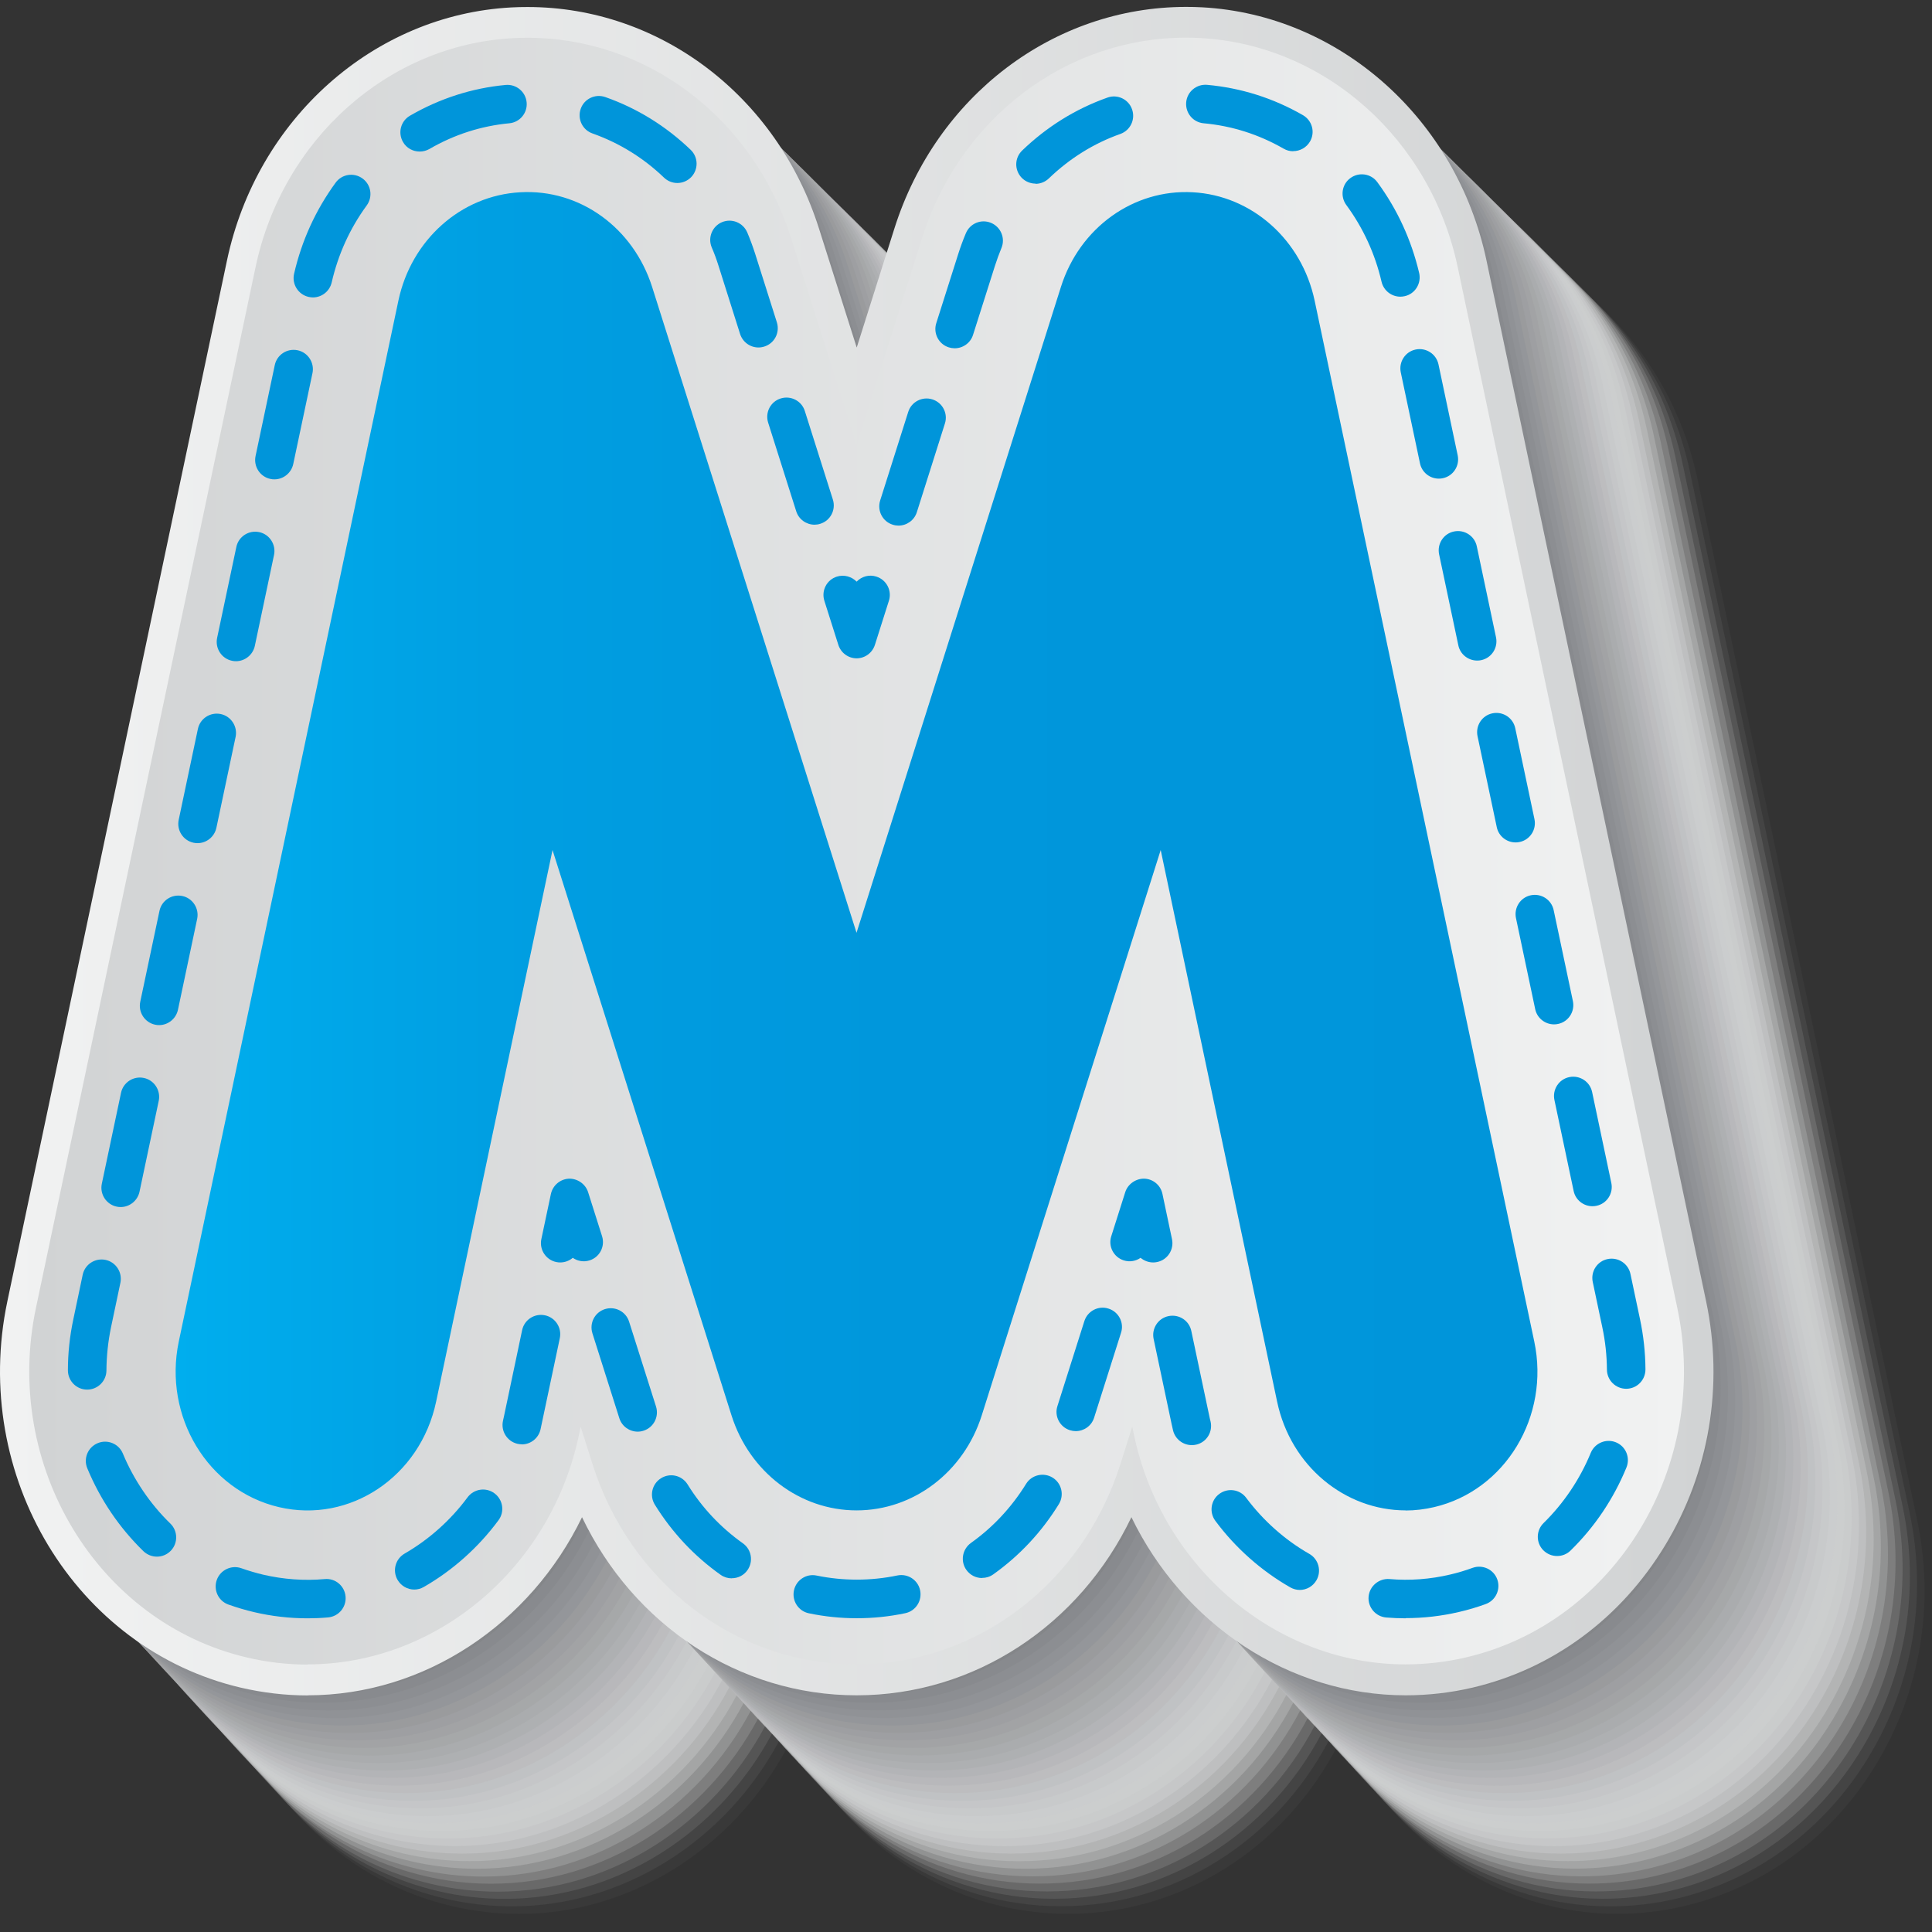 <svg width="89" height="89" viewBox="0 0 89 89" fill="none" xmlns="http://www.w3.org/2000/svg">
<rect x="0" y="0" width="89" height="89" fill="#333333" stroke="none"/>
<g style="mix-blend-mode:multiply">
<path opacity="0.03" d="M20.203 22.087C21.576 15.571 26.959 10.779 33.293 10.433C33.535 10.419 33.79 10.414 34.041 10.414C40.129 10.414 45.521 14.511 47.453 20.605L49.195 26.103L49.46 25.317L50.932 20.662C51.107 20.108 51.33 19.516 51.562 19C53.862 13.81 58.809 10.429 64.344 10.414C64.594 10.414 64.841 10.419 65.091 10.433C65.333 10.447 65.57 10.466 65.806 10.49C71.833 11.134 76.874 15.808 78.2 22.082L88.317 70.028C89.136 73.911 88.468 77.898 86.437 81.26C84.406 84.623 81.258 86.948 77.57 87.81C76.562 88.046 75.53 88.165 74.493 88.165C69.338 88.165 64.647 85.144 62.175 80.569C62.066 80.37 61.953 80.148 61.853 79.944C61.759 80.138 61.655 80.347 61.555 80.536C59.089 85.191 54.397 88.165 49.199 88.165C44.001 88.165 39.3 85.186 36.834 80.517C36.739 80.337 36.635 80.129 36.545 79.944C36.446 80.148 36.332 80.37 36.223 80.574C33.752 85.148 29.061 88.169 23.91 88.169C22.878 88.169 21.837 88.046 20.824 87.81C13.211 86.029 8.392 78.05 10.082 70.028L20.199 22.082L20.203 22.087Z" fill="#FBFBFB"/>
<path opacity="0.06" d="M19.891 21.751C21.264 15.24 26.642 10.452 32.967 10.107C33.208 10.092 33.464 10.088 33.715 10.088C39.798 10.088 45.185 14.179 47.117 20.269L48.859 25.771L49.124 25.042L50.596 20.383C50.767 19.847 50.998 19.218 51.221 18.72C53.503 13.516 58.45 10.116 63.984 10.088C64.235 10.088 64.486 10.088 64.737 10.107C64.978 10.121 65.215 10.14 65.451 10.164C71.483 10.793 76.529 15.472 77.855 21.751L87.971 69.697C88.79 73.575 88.123 77.562 86.092 80.92C84.061 84.282 80.913 86.602 77.23 87.464C76.226 87.701 75.189 87.819 74.157 87.819C69.002 87.819 64.306 84.793 61.839 80.209C61.735 80.015 61.617 79.778 61.517 79.584C61.428 79.774 61.314 79.996 61.219 80.176C58.753 84.841 54.066 87.814 48.863 87.814C43.661 87.814 38.96 84.831 36.498 80.157C36.403 79.982 36.294 79.764 36.209 79.58C36.115 79.778 35.992 80.015 35.887 80.209C33.421 84.793 28.725 87.819 23.574 87.819C22.542 87.819 21.501 87.696 20.488 87.459C12.88 85.679 8.065 77.709 9.756 69.692L19.872 21.746L19.891 21.751Z" fill="#F7F7F7"/>
<path opacity="0.1" d="M19.574 21.419C20.947 14.913 26.32 10.13 32.64 9.784C32.881 9.77 33.137 9.765 33.388 9.765C39.466 9.765 44.849 13.852 46.78 19.942L48.523 25.449L48.788 24.772L50.265 20.108C50.43 19.591 50.672 18.924 50.889 18.441C53.157 13.222 58.095 9.803 63.629 9.765C63.88 9.765 64.135 9.765 64.391 9.78C64.632 9.789 64.869 9.808 65.106 9.837C71.142 10.457 76.198 15.135 77.523 21.415L87.64 69.36C88.459 73.234 87.791 77.216 85.76 80.574C83.73 83.931 80.586 86.256 76.908 87.113C75.904 87.35 74.867 87.469 73.835 87.469C68.68 87.469 63.979 84.438 61.517 79.844C61.418 79.66 61.29 79.409 61.2 79.219C61.115 79.399 60.997 79.641 60.902 79.816C58.44 84.49 53.749 87.469 48.546 87.469C43.343 87.469 38.643 84.481 36.181 79.797C36.091 79.627 35.973 79.395 35.892 79.219C35.797 79.414 35.674 79.66 35.57 79.849C33.108 84.442 28.408 87.473 23.252 87.473C22.22 87.473 21.183 87.355 20.17 87.113C12.568 85.333 7.758 77.368 9.448 69.36L19.564 21.415L19.574 21.419Z" fill="#F3F3F3"/>
<path opacity="0.13" d="M19.261 21.083C20.634 14.582 26.003 9.803 32.318 9.458C32.559 9.444 32.81 9.439 33.066 9.439C39.14 9.439 44.517 13.525 46.444 19.606L48.191 25.118L48.456 24.497L49.933 19.833C50.089 19.336 50.345 18.63 50.553 18.166C52.802 12.934 57.74 9.5 63.274 9.448C63.529 9.448 63.785 9.448 64.041 9.463C64.282 9.472 64.519 9.491 64.755 9.515C70.796 10.125 75.862 14.804 77.187 21.088L87.304 69.034C88.123 72.907 87.455 76.885 85.429 80.242C83.403 83.595 80.26 85.92 76.581 86.777C75.578 87.014 74.546 87.132 73.513 87.132C68.358 87.132 63.653 84.097 61.196 79.494C61.096 79.314 60.964 79.054 60.878 78.869C60.793 79.044 60.67 79.295 60.58 79.466C58.123 84.149 53.432 87.132 48.224 87.132C43.017 87.132 38.316 84.144 35.859 79.452C35.774 79.286 35.651 79.04 35.57 78.874C35.48 79.058 35.348 79.324 35.253 79.504C32.796 84.106 28.09 87.142 22.935 87.142C21.903 87.142 20.866 87.023 19.853 86.782C12.255 85.006 7.45 77.046 9.14 69.043L19.257 21.097L19.261 21.083Z" fill="#EFEFEF"/>
<path opacity="0.16" d="M18.949 20.751C20.317 14.254 25.686 9.481 31.996 9.135C32.237 9.121 32.488 9.117 32.744 9.117C38.813 9.117 44.186 13.198 46.113 19.274L47.86 24.791L48.13 24.222L49.607 19.553C49.758 19.075 50.023 18.332 50.227 17.882C52.461 12.635 57.389 9.183 62.928 9.117C63.184 9.117 63.444 9.117 63.705 9.126C63.946 9.135 64.183 9.154 64.419 9.178C70.465 9.779 75.535 14.458 76.865 20.742L86.982 68.688C87.796 72.557 87.133 76.534 85.107 79.887C83.081 83.24 79.942 85.56 76.269 86.417C75.265 86.654 74.233 86.772 73.201 86.772C68.046 86.772 63.335 83.732 60.883 79.124C60.788 78.954 60.651 78.675 60.566 78.499C60.485 78.665 60.353 78.935 60.268 79.096C57.815 83.789 53.119 86.772 47.912 86.772C42.704 86.772 37.999 83.779 35.551 79.077C35.466 78.921 35.338 78.656 35.263 78.495C35.177 78.675 35.04 78.949 34.945 79.124C32.488 83.737 27.783 86.777 22.627 86.777C21.595 86.777 20.559 86.659 19.55 86.417C11.961 84.641 7.157 76.686 8.842 68.692L18.959 20.747L18.949 20.751Z" fill="#EBEBEB"/>
<path opacity="0.19" d="M18.632 20.415C20 13.923 25.363 9.15 31.669 8.809C31.911 8.795 32.162 8.79 32.417 8.79C38.482 8.79 43.85 12.867 45.777 18.943L47.524 24.464L47.793 23.953L49.27 19.279C49.417 18.82 49.692 18.038 49.886 17.607C52.101 12.346 57.029 8.875 62.564 8.799C62.824 8.799 63.084 8.799 63.345 8.809C63.586 8.818 63.823 8.837 64.06 8.861C70.11 9.453 75.189 14.127 76.515 20.42L86.631 68.366C87.446 72.23 86.783 76.208 84.757 79.556C82.731 82.904 79.597 85.224 75.923 86.081C74.919 86.318 73.887 86.436 72.86 86.436C67.705 86.436 62.99 83.396 60.537 78.774C60.447 78.609 60.301 78.32 60.22 78.149C60.145 78.31 60.007 78.59 59.922 78.746C57.474 83.448 52.778 86.436 47.566 86.436C42.354 86.436 37.653 83.443 35.206 78.732C35.125 78.58 34.988 78.305 34.917 78.149C34.836 78.32 34.69 78.609 34.6 78.779C32.147 83.401 27.432 86.441 22.282 86.446C21.25 86.446 20.218 86.327 19.205 86.086C11.621 84.31 6.82 76.364 8.506 68.371L18.622 20.425L18.632 20.415Z" fill="#E6E7E7"/>
<path opacity="0.23" d="M18.319 20.084C19.687 13.601 25.046 8.828 31.347 8.487C31.589 8.473 31.84 8.468 32.09 8.468C38.15 8.468 43.519 12.546 45.441 18.612L47.192 24.138L47.462 23.683L48.944 19.005C49.086 18.564 49.37 17.745 49.554 17.328C51.751 12.048 56.674 8.568 62.213 8.473C62.474 8.468 62.739 8.473 63.004 8.483C63.245 8.492 63.482 8.511 63.719 8.53C69.773 9.112 74.858 13.786 76.188 20.079L86.305 68.025C87.119 71.889 86.456 75.858 84.43 79.206C82.409 82.554 79.275 84.869 75.606 85.726C74.602 85.963 73.575 86.081 72.543 86.081C67.388 86.081 62.668 83.037 60.22 78.405C60.135 78.244 59.983 77.941 59.903 77.78C59.827 77.936 59.685 78.23 59.605 78.382C57.157 83.093 52.461 86.086 47.249 86.086C42.037 86.086 37.331 83.089 34.888 78.368C34.813 78.221 34.671 77.932 34.6 77.78C34.519 77.946 34.368 78.249 34.282 78.405C31.835 83.037 27.115 86.081 21.964 86.086C20.937 86.086 19.9 85.968 18.892 85.731C11.313 83.955 6.517 76.019 8.203 68.03L18.319 20.084Z" fill="#E2E3E3"/>
<path opacity="0.26" d="M18.007 19.753C19.375 13.274 24.724 8.506 31.025 8.165C31.267 8.151 31.518 8.146 31.769 8.146C37.824 8.146 43.187 12.218 45.109 18.28L46.861 23.811L47.131 23.408L48.612 18.725C48.745 18.303 49.043 17.442 49.223 17.049C51.405 11.754 56.319 8.255 61.863 8.151C62.128 8.146 62.393 8.151 62.658 8.156C62.9 8.165 63.136 8.179 63.373 8.203C69.433 8.776 74.526 13.45 75.857 19.748L85.973 67.694C86.788 71.553 86.125 75.521 84.103 78.864C82.082 82.208 78.948 84.523 75.284 85.38C74.28 85.617 73.253 85.736 72.226 85.736C67.07 85.736 62.346 82.686 59.903 78.045C59.818 77.894 59.662 77.576 59.586 77.42C59.515 77.567 59.363 77.875 59.288 78.022C56.845 82.743 52.149 85.74 46.932 85.74C41.715 85.74 37.009 82.738 34.571 78.007C34.495 77.87 34.349 77.562 34.278 77.42C34.202 77.576 34.046 77.894 33.961 78.045C31.518 82.686 26.793 85.736 21.642 85.736C20.615 85.736 19.583 85.617 18.57 85.38C10.996 83.609 6.205 75.673 7.89 67.694L18.007 19.748V19.753Z" fill="#DEDFE0"/>
<path opacity="0.29" d="M17.69 19.416C19.058 12.943 24.402 8.179 30.694 7.838C30.931 7.824 31.186 7.819 31.437 7.819C37.487 7.819 42.846 11.887 44.764 17.948L46.515 23.484L46.785 23.138L48.267 18.455C48.395 18.048 48.702 17.153 48.873 16.774C51.036 11.466 55.95 7.947 61.489 7.834C61.754 7.829 62.024 7.829 62.294 7.834C62.535 7.843 62.772 7.857 63.013 7.881C69.078 8.44 74.181 13.118 75.511 19.416L85.628 67.362C86.442 71.222 85.779 75.185 83.758 78.523C81.736 81.867 78.607 84.177 74.943 85.035C73.944 85.271 72.912 85.39 71.885 85.39C66.734 85.39 62 82.335 59.562 77.685C59.482 77.539 59.321 77.207 59.245 77.06C59.179 77.202 59.018 77.524 58.947 77.662C56.509 82.392 51.808 85.39 46.591 85.39C41.374 85.39 36.668 82.388 34.23 77.647C34.159 77.515 34.003 77.198 33.937 77.06C33.866 77.212 33.7 77.543 33.62 77.685C31.182 82.335 26.452 85.39 21.302 85.39C20.274 85.39 19.242 85.271 18.234 85.035C10.664 83.263 5.878 75.337 7.559 67.362L17.675 19.416H17.69Z" fill="#DADBDC"/>
<path opacity="0.32" d="M17.377 19.085C18.741 12.617 24.085 7.857 30.372 7.512C30.609 7.498 30.864 7.493 31.115 7.493C37.161 7.493 42.515 11.561 44.432 17.612L46.188 23.153L46.458 22.859L47.94 18.171C48.063 17.783 48.38 16.85 48.546 16.49C50.691 11.168 55.6 7.63 61.143 7.502C61.413 7.493 61.683 7.498 61.953 7.502C62.194 7.512 62.431 7.526 62.672 7.55C68.746 8.099 73.85 12.778 75.18 19.08L85.296 67.026C86.111 70.881 85.448 74.84 83.427 78.183C81.41 81.521 78.281 83.832 74.621 84.689C73.622 84.926 72.595 85.044 71.568 85.044C66.417 85.044 61.678 81.985 59.245 77.326C59.169 77.188 58.999 76.843 58.928 76.701C58.862 76.838 58.701 77.174 58.63 77.302C56.196 82.042 51.491 85.044 46.274 85.044C41.057 85.044 36.346 82.037 33.913 77.288C33.847 77.16 33.686 76.828 33.62 76.696C33.549 76.838 33.378 77.184 33.303 77.321C30.869 81.981 26.13 85.04 20.98 85.04C19.953 85.04 18.921 84.921 17.912 84.684C10.352 82.913 5.566 74.991 7.246 67.026L17.363 19.08L17.377 19.085Z" fill="#D6D7D8"/>
<path opacity="0.35" d="M17.065 18.749C18.428 12.285 23.768 7.531 30.05 7.185C30.287 7.171 30.543 7.166 30.793 7.166C36.834 7.166 42.184 11.229 44.101 17.276L45.857 22.821L46.127 22.585L47.614 17.892C47.732 17.523 48.063 16.552 48.215 16.206C50.345 10.869 55.249 7.327 60.788 7.176C61.058 7.166 61.333 7.166 61.603 7.176C61.844 7.185 62.081 7.199 62.322 7.218C68.401 7.758 73.513 12.437 74.844 18.739L84.96 66.685C85.775 70.535 85.112 74.494 83.095 77.832C81.078 81.171 77.954 83.477 74.294 84.334C73.296 84.571 72.268 84.689 71.241 84.689C66.09 84.689 61.347 81.626 58.918 76.956C58.847 76.824 58.672 76.469 58.606 76.331C58.544 76.459 58.374 76.81 58.308 76.937C55.874 81.687 51.173 84.694 45.952 84.694C40.73 84.694 36.02 81.682 33.591 76.928C33.525 76.805 33.359 76.459 33.298 76.336C33.231 76.473 33.056 76.829 32.981 76.961C30.547 81.63 25.808 84.694 20.658 84.694C19.631 84.694 18.603 84.576 17.595 84.339C10.039 82.573 5.258 74.655 6.939 66.695L17.055 18.749H17.065Z" fill="#D2D3D4"/>
<path opacity="0.39" d="M16.752 18.417C18.116 11.958 23.451 7.204 29.728 6.863C29.965 6.849 30.221 6.844 30.472 6.844C36.508 6.844 41.852 10.902 43.77 16.949L45.526 22.499L45.796 22.319L47.282 17.622C47.391 17.271 47.737 16.262 47.883 15.936C49.995 10.585 54.895 7.029 60.438 6.858C60.713 6.849 60.987 6.849 61.262 6.858C61.503 6.868 61.74 6.882 61.981 6.901C68.065 7.431 73.182 12.11 74.517 18.417L84.634 66.363C85.443 70.213 84.785 74.167 82.769 77.501C80.752 80.834 77.632 83.14 73.977 83.998C72.978 84.234 71.951 84.353 70.929 84.353C65.778 84.353 61.03 81.284 58.606 76.606C58.54 76.478 58.355 76.108 58.294 75.981C58.237 76.104 58.057 76.468 57.995 76.587C55.567 81.346 50.861 84.353 45.639 84.353C40.418 84.353 35.708 81.341 33.279 76.573C33.217 76.459 33.042 76.099 32.985 75.981C32.924 76.108 32.739 76.483 32.673 76.606C30.244 81.289 25.501 84.353 20.35 84.353C19.323 84.353 18.296 84.234 17.287 83.998C9.737 82.231 4.96 74.323 6.64 66.368L16.757 18.422L16.752 18.417Z" fill="#CECFD0"/>
<path opacity="0.42" d="M16.435 18.081C17.799 11.627 23.129 6.877 29.402 6.536C29.639 6.522 29.894 6.517 30.145 6.517C36.176 6.517 41.516 10.575 43.433 16.613L45.194 22.168L45.464 22.04L46.951 17.337C47.055 17.006 47.41 15.96 47.547 15.647C49.64 10.277 54.539 6.707 60.083 6.527C60.358 6.517 60.637 6.517 60.911 6.527C61.153 6.536 61.39 6.55 61.631 6.569C67.719 7.09 72.846 11.769 74.181 18.076L84.298 66.022C85.107 69.867 84.449 73.821 82.432 77.15C80.421 80.484 77.301 82.785 73.646 83.642C72.647 83.879 71.625 83.998 70.597 83.998C65.447 83.998 60.694 80.929 58.27 76.236C58.204 76.118 58.014 75.734 57.958 75.611C57.901 75.73 57.721 76.104 57.659 76.217C55.235 80.986 50.53 83.998 45.303 83.998C40.077 83.998 35.367 80.981 32.943 76.208C32.886 76.099 32.701 75.725 32.649 75.611C32.588 75.734 32.398 76.118 32.337 76.236C29.913 80.929 25.165 83.998 20.014 83.998C18.992 83.998 17.96 83.879 16.956 83.642C9.41 81.876 4.638 73.973 6.314 66.027L16.43 18.081H16.435Z" fill="#CACBCC"/>
<path opacity="0.45" d="M16.123 17.749C17.481 11.3 22.812 6.555 29.08 6.214C29.317 6.2 29.572 6.195 29.823 6.195C35.849 6.195 41.19 10.248 43.102 16.281L44.863 21.841L45.133 21.77L46.619 17.067C46.719 16.755 47.083 15.666 47.211 15.377C49.289 9.993 54.18 6.403 59.723 6.214C60.002 6.204 60.282 6.2 60.561 6.214C60.803 6.223 61.039 6.233 61.281 6.257C67.373 6.768 72.51 11.442 73.84 17.759L83.957 65.705C84.766 69.545 84.108 73.494 82.096 76.823C80.084 80.152 76.965 82.454 73.319 83.311C72.32 83.548 71.298 83.666 70.275 83.666C65.125 83.666 60.367 80.593 57.948 75.891C57.886 75.777 57.692 75.379 57.636 75.265C57.583 75.374 57.394 75.767 57.337 75.871C54.918 80.65 50.208 83.666 44.981 83.666C39.755 83.666 35.04 80.645 32.621 75.862C32.564 75.758 32.379 75.37 32.327 75.265C32.27 75.384 32.077 75.782 32.015 75.891C29.596 80.593 24.838 83.666 19.692 83.666C18.67 83.666 17.642 83.548 16.634 83.311C9.097 81.544 4.326 73.651 6.001 65.705L16.118 17.759L16.123 17.749Z" fill="#C6C7C8"/>
<path opacity="0.48" d="M15.81 17.413C17.169 10.968 22.495 6.228 28.758 5.887C28.995 5.873 29.25 5.868 29.497 5.868C35.518 5.868 40.853 9.917 42.761 15.95L44.522 21.514L44.792 21.5L46.283 16.793C46.378 16.499 46.752 15.372 46.875 15.098C48.934 9.699 53.825 6.096 59.368 5.887C59.648 5.878 59.927 5.873 60.211 5.883C60.452 5.887 60.689 5.901 60.931 5.92C67.028 6.418 72.169 11.096 73.504 17.413L83.621 65.359C84.43 69.2 83.772 73.144 81.76 76.468C79.748 79.793 76.633 82.094 72.988 82.951C71.994 83.183 70.967 83.306 69.944 83.306C64.793 83.306 60.031 80.228 57.617 75.516C57.56 75.412 57.356 75 57.304 74.891C57.257 74.996 57.058 75.398 57.006 75.502C54.587 80.29 49.881 83.306 44.65 83.306C39.419 83.306 34.709 80.285 32.289 75.493C32.237 75.393 32.043 74.996 31.996 74.891C31.944 75 31.74 75.412 31.684 75.516C29.269 80.228 24.507 83.306 19.361 83.306C18.338 83.306 17.311 83.188 16.307 82.951C8.776 81.189 4.008 73.296 5.684 65.359L15.801 17.413H15.81Z" fill="#C2C3C4"/>
<path opacity="0.52" d="M15.493 17.081C16.852 10.641 22.173 5.906 28.431 5.565C28.668 5.551 28.924 5.546 29.17 5.546C35.191 5.546 40.517 9.595 42.425 15.618L44.191 21.187L44.461 21.225L45.952 16.513C46.037 16.238 46.425 15.074 46.539 14.818C48.584 9.405 53.465 5.783 59.013 5.565C59.297 5.556 59.577 5.551 59.865 5.556C60.107 5.56 60.343 5.574 60.585 5.593C66.687 6.081 71.838 10.76 73.173 17.081L83.289 65.027C84.099 68.863 83.441 72.808 81.429 76.132C79.422 79.456 76.307 81.757 72.666 82.605C71.672 82.837 70.649 82.96 69.627 82.96C64.476 82.96 59.709 79.877 57.299 75.156C57.247 75.057 57.039 74.631 56.987 74.531C56.94 74.626 56.736 75.047 56.689 75.142C54.274 79.939 49.564 82.96 44.333 82.96C39.102 82.96 34.387 79.934 31.972 75.132C31.925 75.043 31.721 74.626 31.679 74.531C31.631 74.635 31.423 75.057 31.366 75.156C28.957 79.877 24.19 82.96 19.044 82.96C18.021 82.96 16.994 82.842 15.99 82.605C8.463 80.843 3.701 72.959 5.377 65.027L15.493 17.081Z" fill="#BDBEC0"/>
<path opacity="0.55" d="M15.181 16.75C16.539 10.315 21.856 5.584 28.105 5.243C28.341 5.229 28.592 5.224 28.843 5.224C34.86 5.224 40.181 9.268 42.089 15.287L43.855 20.861L44.125 20.955L45.616 16.239C45.696 15.983 46.094 14.78 46.203 14.539C48.229 9.112 53.105 5.471 58.653 5.239C58.937 5.224 59.221 5.224 59.51 5.229C59.752 5.234 59.988 5.248 60.23 5.267C66.337 5.745 71.497 10.424 72.832 16.746L82.948 64.691C83.758 68.527 83.095 72.467 81.088 75.787C79.081 79.106 75.971 81.407 72.33 82.255C71.336 82.487 70.313 82.605 69.291 82.605C64.14 82.605 59.368 79.518 56.963 74.787C56.911 74.692 56.698 74.257 56.651 74.162C56.608 74.252 56.4 74.688 56.353 74.773C53.943 79.579 49.233 82.605 43.997 82.605C38.761 82.605 34.046 79.579 31.641 74.764C31.594 74.678 31.39 74.247 31.348 74.162C31.3 74.257 31.087 74.697 31.035 74.787C28.625 79.518 23.858 82.605 18.708 82.605C17.685 82.605 16.663 82.487 15.659 82.25C8.136 80.489 3.379 72.609 5.05 64.687L15.166 16.741L15.181 16.75Z" fill="#B9BABC"/>
<path opacity="0.58" d="M14.868 16.414C16.227 9.984 21.534 5.258 27.783 4.917C28.019 4.903 28.27 4.898 28.521 4.898C34.533 4.898 39.85 8.937 41.758 14.956L43.523 20.534L43.793 20.681L45.289 15.96C45.365 15.718 45.772 14.482 45.871 14.26C47.879 8.819 52.755 5.158 58.303 4.917C58.592 4.903 58.876 4.898 59.169 4.907C59.411 4.912 59.648 4.926 59.889 4.945C66.001 5.414 71.165 10.093 72.5 16.419L82.617 64.365C83.427 68.196 82.764 72.131 80.761 75.45C78.754 78.77 75.648 81.067 72.008 81.914C71.014 82.146 69.991 82.265 68.974 82.265C63.823 82.265 59.046 79.172 56.646 74.432C56.599 74.347 56.381 73.892 56.334 73.807C56.296 73.892 56.078 74.338 56.035 74.418C53.63 79.234 48.915 82.26 43.68 82.26C38.444 82.26 33.729 79.229 31.324 74.409C31.281 74.328 31.068 73.883 31.03 73.802C30.988 73.892 30.765 74.342 30.718 74.428C28.313 79.168 23.536 82.26 18.39 82.26C17.368 82.26 16.345 82.142 15.342 81.905C7.829 80.148 3.071 72.273 4.742 64.355L14.859 16.41L14.868 16.414Z" fill="#B5B6B8"/>
<path opacity="0.61" d="M14.551 16.083C15.905 9.657 21.212 4.931 27.456 4.59C27.693 4.576 27.944 4.571 28.194 4.571C34.202 4.571 39.514 8.61 41.421 14.619L43.192 20.202L43.462 20.406L44.958 15.68C45.029 15.457 45.445 14.184 45.54 13.975C47.533 8.52 52.4 4.831 57.948 4.585C58.237 4.571 58.525 4.566 58.819 4.571C59.06 4.576 59.297 4.59 59.538 4.604C65.66 5.063 70.829 9.742 72.164 16.068L82.281 64.014C83.09 67.84 82.428 71.775 80.425 75.09C78.423 78.405 75.317 80.702 71.681 81.549C70.687 81.781 69.669 81.9 68.647 81.9C63.496 81.9 58.715 78.803 56.319 74.053C56.277 73.973 56.05 73.509 56.012 73.428C55.974 73.504 55.751 73.968 55.713 74.044C53.309 78.869 48.598 81.9 43.362 81.9C38.126 81.9 33.407 78.864 31.006 74.034C30.969 73.963 30.746 73.504 30.713 73.428C30.675 73.509 30.448 73.973 30.405 74.053C28.005 78.803 23.224 81.9 18.078 81.9C17.06 81.9 16.033 81.781 15.034 81.545C7.526 79.788 2.773 71.922 4.444 64.009L14.56 16.064L14.551 16.083Z" fill="#B1B2B4"/>
<path opacity="0.65" d="M14.239 15.746C15.592 9.325 20.895 4.604 27.134 4.263C27.371 4.249 27.622 4.244 27.873 4.244C33.875 4.244 39.182 8.278 41.085 14.283L42.856 19.871L43.126 20.131L44.622 15.405C44.688 15.202 45.114 13.89 45.199 13.7C47.173 8.226 52.04 4.528 57.588 4.268C57.877 4.253 58.17 4.249 58.464 4.253C58.705 4.253 58.942 4.268 59.184 4.287C65.309 4.736 70.484 9.415 71.823 15.746L81.94 63.692C82.745 67.518 82.087 71.448 80.084 74.758C78.082 78.073 74.981 80.365 71.345 81.213C70.351 81.445 69.333 81.563 68.315 81.563C63.17 81.563 58.379 78.462 55.983 73.703C55.945 73.632 55.709 73.153 55.676 73.077C55.642 73.148 55.415 73.622 55.377 73.693C52.977 78.528 48.262 81.563 43.026 81.563C37.79 81.563 33.066 78.528 30.67 73.688C30.637 73.622 30.41 73.148 30.377 73.082C30.339 73.158 30.107 73.636 30.069 73.707C27.674 78.466 22.888 81.568 17.742 81.568C16.724 81.568 15.701 81.45 14.698 81.213C7.194 79.456 2.446 71.595 4.117 63.692L14.234 15.746H14.239Z" fill="#ADAEB0"/>
<path opacity="0.68" d="M13.926 15.415C15.28 8.999 20.577 4.282 26.812 3.941C27.049 3.927 27.3 3.922 27.551 3.922C33.549 3.922 38.851 7.952 40.754 13.957L42.524 19.549L42.794 19.861L44.29 15.131C44.347 14.946 44.787 13.592 44.868 13.421C46.823 7.933 51.685 4.216 57.238 3.946C57.531 3.932 57.825 3.927 58.123 3.927C58.364 3.927 58.601 3.941 58.843 3.96C64.973 4.4 70.157 9.079 71.497 15.41L81.613 63.356C82.418 67.178 81.76 71.103 79.762 74.418C77.76 77.728 74.659 80.02 71.033 80.868C70.043 81.1 69.021 81.218 68.003 81.218C62.857 81.218 58.061 78.116 55.671 73.343C55.633 73.277 55.396 72.784 55.363 72.718C55.33 72.784 55.098 73.272 55.065 73.334C52.669 78.178 47.95 81.218 42.714 81.218C37.478 81.218 32.753 78.178 30.358 73.329C30.325 73.267 30.093 72.779 30.064 72.718C30.031 72.784 29.79 73.277 29.757 73.343C27.366 78.112 22.575 81.218 17.429 81.218C16.411 81.218 15.389 81.1 14.39 80.863C6.891 79.106 2.148 71.255 3.814 63.356L13.931 15.41L13.926 15.415Z" fill="#A9AAAC"/>
<path opacity="0.71" d="M13.609 15.079C14.963 8.667 20.256 3.956 26.485 3.615C26.722 3.6 26.973 3.596 27.224 3.596C33.217 3.596 38.52 7.626 40.418 13.62L42.193 19.218L42.463 19.587L43.964 14.852C44.016 14.686 44.465 13.294 44.536 13.142C46.477 7.64 51.33 3.903 56.883 3.619C57.176 3.605 57.474 3.596 57.773 3.6C58.014 3.6 58.251 3.615 58.492 3.634C64.628 4.06 69.821 8.743 71.156 15.079L81.272 63.025C82.077 66.841 81.419 70.767 79.421 74.077C77.424 77.387 74.323 79.674 70.697 80.522C69.707 80.754 68.689 80.873 67.672 80.873C62.526 80.873 57.725 77.766 55.34 72.983C55.306 72.922 55.06 72.42 55.032 72.358C55.003 72.415 54.762 72.917 54.733 72.974C52.343 77.828 47.623 80.868 42.382 80.868C37.142 80.868 32.417 77.823 30.027 72.969C29.998 72.912 29.757 72.415 29.728 72.358C29.7 72.42 29.454 72.927 29.421 72.983C27.035 77.761 22.234 80.873 17.093 80.873C16.075 80.873 15.053 80.754 14.054 80.517C6.56 78.765 1.821 70.914 3.488 63.025L13.604 15.079H13.609Z" fill="#A5A6A8"/>
<path opacity="0.74" d="M13.296 14.747C14.646 8.34 19.938 3.633 26.164 3.292C26.4 3.278 26.651 3.273 26.902 3.273C32.891 3.273 38.188 7.298 40.086 13.289L41.862 18.891L42.132 19.317L43.632 14.577C43.679 14.43 44.139 13 44.2 12.863C46.122 7.346 50.975 3.595 56.528 3.297C56.826 3.278 57.124 3.273 57.427 3.278C57.669 3.278 57.905 3.292 58.147 3.307C64.287 3.723 69.485 8.402 70.825 14.742L80.941 62.688C81.746 66.505 81.088 70.426 79.09 73.731C77.092 77.037 73.996 79.324 70.375 80.171C69.385 80.403 68.368 80.522 67.35 80.522C62.204 80.522 57.399 77.411 55.017 72.618C54.989 72.566 54.738 72.045 54.71 71.993C54.686 72.045 54.435 72.561 54.412 72.614C52.026 77.477 47.301 80.522 42.06 80.522C36.82 80.522 32.091 77.477 29.705 72.609C29.681 72.561 29.43 72.045 29.406 71.993C29.378 72.05 29.127 72.566 29.099 72.618C26.713 77.406 21.912 80.522 16.771 80.522C15.753 80.522 14.736 80.403 13.737 80.167C6.252 78.415 1.513 70.573 3.18 62.684L13.296 14.738V14.747Z" fill="#A1A2A4"/>
<path opacity="0.77" d="M12.984 14.411C14.333 8.009 19.621 3.307 25.842 2.966C26.078 2.951 26.329 2.947 26.575 2.947C32.559 2.947 37.852 6.967 39.75 12.957L41.526 18.564L41.795 19.042L43.296 14.297C43.339 14.17 43.807 12.701 43.864 12.583C45.772 7.052 50.615 3.283 56.173 2.97C56.471 2.951 56.774 2.947 57.077 2.947C57.318 2.947 57.555 2.961 57.796 2.975C63.941 3.382 69.149 8.061 70.488 14.406L80.605 62.352C81.41 66.164 80.752 70.085 78.759 73.386C76.761 76.686 73.67 78.973 70.048 79.821C69.059 80.053 68.041 80.171 67.028 80.171C61.882 80.171 57.072 77.055 54.696 72.254C54.672 72.207 54.411 71.676 54.388 71.629C54.364 71.676 54.113 72.207 54.09 72.249C51.704 77.122 46.984 80.171 41.739 80.171C36.493 80.171 31.769 77.122 29.383 72.244C29.359 72.202 29.108 71.671 29.084 71.629C29.061 71.676 28.805 72.207 28.777 72.254C26.395 77.051 21.59 80.171 16.445 80.171C15.427 80.171 14.409 80.053 13.41 79.821C5.93 78.069 1.196 70.237 2.863 62.352L12.979 14.406L12.984 14.411Z" fill="#9D9EA1"/>
<path opacity="0.81" d="M12.672 14.079C14.021 7.686 19.304 2.979 25.515 2.643C25.752 2.629 26.003 2.624 26.249 2.624C32.228 2.624 37.516 6.645 39.414 12.626L41.189 18.237L41.459 18.772L42.96 14.027C42.993 13.918 43.476 12.412 43.523 12.308C45.412 6.763 50.255 2.975 55.808 2.653C56.111 2.634 56.414 2.624 56.722 2.629C56.963 2.629 57.2 2.639 57.441 2.657C63.591 3.055 68.808 7.734 70.147 14.079L80.264 62.025C81.069 65.832 80.411 69.749 78.418 73.049C76.425 76.35 73.334 78.632 69.717 79.48C68.727 79.712 67.714 79.83 66.696 79.83C61.55 79.83 56.736 76.71 54.364 71.903C54.341 71.865 54.08 71.316 54.056 71.278C54.038 71.316 53.777 71.86 53.758 71.898C51.377 76.781 46.653 79.83 41.407 79.83C36.162 79.83 31.433 76.781 29.051 71.894C29.032 71.856 28.772 71.316 28.753 71.278C28.734 71.321 28.469 71.865 28.445 71.903C26.069 76.714 21.259 79.835 16.113 79.835C15.1 79.835 14.078 79.716 13.084 79.484C5.608 77.737 0.879 69.905 2.541 62.03L12.657 14.084L12.672 14.079Z" fill="#999A9D"/>
<path opacity="0.84" d="M12.354 13.748C13.704 7.36 18.982 2.658 25.188 2.322C25.425 2.308 25.676 2.303 25.922 2.303C31.896 2.303 37.18 6.319 39.073 12.295L40.853 17.911L41.128 18.498L42.633 13.748C42.662 13.658 43.159 12.115 43.197 12.029C45.066 6.47 49.905 2.668 55.462 2.331C55.765 2.312 56.073 2.303 56.381 2.308C56.622 2.308 56.859 2.317 57.105 2.336C63.259 2.724 68.481 7.403 69.821 13.753L79.937 61.699C80.742 65.506 80.084 69.418 78.091 72.713C76.098 76.009 73.011 78.292 69.395 79.139C68.405 79.371 67.392 79.49 66.379 79.49C61.233 79.49 56.414 76.364 54.047 71.548C54.028 71.515 53.758 70.957 53.739 70.924C53.725 70.957 53.455 71.515 53.441 71.544C51.065 76.435 46.34 79.49 41.09 79.49C35.84 79.49 31.111 76.435 28.734 71.539C28.72 71.511 28.45 70.952 28.436 70.919C28.422 70.952 28.147 71.511 28.128 71.544C25.756 76.364 20.937 79.49 15.796 79.49C14.783 79.49 13.765 79.371 12.766 79.139C5.296 77.392 0.571 69.569 2.233 61.699L12.35 13.753L12.354 13.748Z" fill="#949699"/>
<path opacity="0.87" d="M12.042 13.412C13.391 7.029 18.665 2.331 24.866 1.995C25.103 1.981 25.354 1.976 25.6 1.976C31.57 1.976 36.848 5.992 38.742 11.963L40.522 17.584L40.797 18.228L42.302 13.474C42.326 13.398 42.832 11.821 42.861 11.75C44.716 6.172 49.55 2.355 55.103 2.005C55.41 1.986 55.718 1.976 56.031 1.976C56.272 1.976 56.514 1.986 56.755 2C62.914 2.379 68.145 7.057 69.485 13.412L79.601 61.358C80.401 65.16 79.748 69.072 77.76 72.368C75.767 75.664 72.68 77.941 69.068 78.789C68.079 79.021 67.066 79.139 66.053 79.139C60.907 79.139 56.087 76.009 53.716 71.184C53.702 71.156 53.422 70.587 53.413 70.559C53.398 70.583 53.129 71.156 53.114 71.184C50.743 76.085 46.013 79.144 40.763 79.144C35.513 79.144 30.784 76.085 28.408 71.184C28.393 71.16 28.123 70.587 28.109 70.564C28.095 70.592 27.82 71.165 27.806 71.189C25.439 76.019 20.615 79.149 15.474 79.149C14.461 79.149 13.443 79.03 12.449 78.798C4.988 77.051 0.264 69.233 1.925 61.372L12.042 13.426V13.412Z" fill="#909295"/>
<path opacity="0.9" d="M11.729 13.08C13.074 6.702 18.348 2.009 24.545 1.673C24.781 1.659 25.032 1.654 25.278 1.654C31.243 1.654 36.517 5.665 38.411 11.631L40.191 17.257L40.465 17.958L41.971 13.199C41.989 13.142 42.505 11.523 42.529 11.47C44.366 5.878 49.195 2.042 54.752 1.682C55.06 1.663 55.373 1.654 55.685 1.654C55.926 1.654 56.168 1.663 56.409 1.678C62.578 2.047 67.809 6.725 69.153 13.08L79.27 61.026C80.07 64.829 79.417 68.731 77.428 72.026C75.44 75.318 72.354 77.595 68.746 78.443C67.762 78.675 66.744 78.793 65.735 78.793C60.59 78.793 55.766 75.659 53.398 70.824C53.389 70.805 53.105 70.218 53.096 70.199C53.086 70.218 52.807 70.805 52.797 70.824C50.425 75.734 45.701 78.793 40.446 78.793C35.191 78.793 30.462 75.734 28.09 70.819C28.081 70.8 27.802 70.218 27.792 70.199C27.783 70.218 27.499 70.805 27.489 70.824C25.127 75.663 20.298 78.793 15.157 78.798C14.144 78.798 13.126 78.68 12.132 78.448C4.676 76.7 -0.044 68.892 1.613 61.036L11.729 13.09V13.08Z" fill="#8C8E91"/>
<path opacity="0.94" d="M11.412 12.744C12.757 6.37 18.021 1.682 24.218 1.341C24.455 1.327 24.706 1.322 24.952 1.322C30.912 1.322 36.186 5.328 38.075 11.295L39.859 16.925L40.134 17.678L41.639 12.915C41.649 12.877 42.179 11.219 42.193 11.186C44.011 5.579 48.835 1.73 54.397 1.351C54.71 1.332 55.022 1.318 55.335 1.322C55.576 1.322 55.818 1.332 56.059 1.346C62.232 1.701 67.473 6.384 68.817 12.744L78.934 60.69C79.734 64.488 79.081 68.39 77.092 71.681C75.104 74.972 72.022 77.25 68.415 78.093C67.43 78.325 66.417 78.443 65.404 78.443C60.258 78.443 55.429 75.308 53.067 70.459C53.058 70.445 52.769 69.848 52.764 69.834C52.759 69.848 52.471 70.445 52.466 70.459C50.099 75.379 45.37 78.443 40.115 78.443C34.86 78.443 30.126 75.379 27.764 70.459C27.759 70.445 27.47 69.848 27.465 69.834C27.461 69.848 27.167 70.445 27.163 70.459C24.8 75.308 19.971 78.443 14.83 78.443C13.817 78.443 12.804 78.325 11.81 78.093C4.359 76.35 -0.356 68.541 1.3 60.695L11.417 12.749L11.412 12.744Z" fill="#888A8D"/>
<path opacity="0.97" d="M11.1 12.413C12.444 6.044 17.704 1.361 23.896 1.02C24.133 1.005 24.379 1.001 24.63 1.001C30.585 1.001 35.854 5.007 37.743 10.964L39.528 16.599L39.802 17.409L41.313 12.645C41.313 12.645 41.857 10.931 41.862 10.912C43.665 5.291 48.485 1.422 54.042 1.034C54.355 1.01 54.672 1.001 54.989 1.001C55.231 1.001 55.472 1.01 55.714 1.02C61.891 1.365 67.141 6.049 68.481 12.408L78.598 60.354C79.398 64.147 78.745 68.049 76.756 71.335C74.768 74.622 71.691 76.9 68.088 77.742C67.104 77.975 66.091 78.093 65.082 78.093C59.936 78.093 55.103 74.953 52.745 70.095C52.745 70.09 52.447 69.474 52.442 69.47C52.442 69.474 52.149 70.09 52.144 70.095C49.782 75.024 45.048 78.093 39.793 78.093C34.538 78.093 29.804 75.024 27.442 70.095C27.442 70.09 27.148 69.474 27.144 69.47C27.144 69.474 26.845 70.09 26.841 70.095C24.483 74.953 19.645 78.093 14.508 78.093C13.495 78.093 12.482 77.975 11.488 77.742C4.042 76 -0.669 68.201 0.988 60.359L11.105 12.413H11.1Z" fill="#848689"/>
<path d="M14.177 77.747C13.169 77.747 12.151 77.628 11.161 77.396C3.724 75.654 -0.986 67.864 0.671 60.027L10.787 12.081C12.132 5.717 17.387 1.034 23.574 0.697C23.811 0.683 24.057 0.678 24.308 0.678C30.259 0.678 35.523 4.68 37.407 10.632L39.466 17.139L41.526 10.637C43.414 4.68 48.683 0.678 54.639 0.678C54.88 0.678 55.122 0.683 55.363 0.697C61.546 1.034 66.8 5.712 68.145 12.081L78.262 60.027C79.062 63.82 78.408 67.717 76.425 70.999C74.441 74.285 71.364 76.558 67.762 77.401C66.777 77.633 65.764 77.751 64.755 77.751C59.614 77.751 54.771 74.607 52.419 69.739L52.116 69.114L51.817 69.739C49.46 74.678 44.726 77.751 39.466 77.751C34.207 77.751 29.473 74.683 27.115 69.739L26.817 69.109L26.514 69.735C24.161 74.603 19.318 77.747 14.177 77.747Z" fill="#808285"/>
</g>
<path d="M14.177 78.102C13.14 78.102 12.103 77.979 11.086 77.742C3.464 75.957 -1.355 67.977 0.339 59.946L10.456 12C11.834 5.48 17.216 0.683 23.555 0.342C23.797 0.328 24.052 0.323 24.303 0.323C30.396 0.323 35.793 4.419 37.724 10.518L39.466 16.011L41.204 10.518C43.135 4.419 48.537 0.318 54.639 0.318C54.885 0.318 55.131 0.323 55.382 0.337C61.716 0.683 67.099 5.475 68.476 11.996L78.593 59.941C79.412 63.825 78.745 67.816 76.709 71.183C74.673 74.55 71.525 76.875 67.837 77.742C66.829 77.979 65.792 78.097 64.76 78.097C59.373 78.097 54.497 74.801 52.12 69.891C49.739 74.872 44.882 78.097 39.466 78.097C34.05 78.097 29.193 74.872 26.812 69.891C24.44 74.801 19.564 78.097 14.177 78.097V78.102Z" fill="url(#paint0_linear_53_37611)"/>
<path d="M14.177 76.681C13.24 76.681 12.297 76.572 11.379 76.355C4.486 74.74 0.122 67.518 1.655 60.254L11.772 12.309C13.017 6.408 17.888 2.071 23.621 1.758C23.839 1.744 24.071 1.739 24.298 1.739C29.813 1.739 34.69 5.447 36.441 10.964L39.461 20.501L42.477 10.964C44.224 5.442 49.109 1.734 54.629 1.734C54.852 1.734 55.074 1.739 55.301 1.753C61.03 2.066 65.906 6.403 67.151 12.304L77.267 60.25C78.801 67.514 74.436 74.74 67.534 76.35C66.621 76.563 65.683 76.672 64.746 76.672C58.791 76.672 53.531 72.225 52.239 66.102L52.158 65.719L51.614 67.443C49.867 72.964 44.981 76.672 39.452 76.672C33.923 76.672 29.042 72.964 27.295 67.447L26.75 65.724L26.67 66.102C25.378 72.23 20.118 76.672 14.167 76.672L14.177 76.681Z" fill="url(#paint1_linear_53_37611)"/>
<path d="M39.466 30.327C39.078 30.327 38.737 30.076 38.619 29.706L37.975 27.675C37.828 27.206 38.084 26.709 38.553 26.562C38.884 26.458 39.234 26.562 39.462 26.794C39.689 26.557 40.039 26.453 40.37 26.562C40.839 26.709 41.099 27.211 40.948 27.675L40.304 29.706C40.186 30.076 39.845 30.327 39.457 30.327H39.466Z" fill="#0095DA"/>
<path d="M64.755 74.55C64.452 74.55 64.154 74.536 63.856 74.512C63.368 74.47 63.004 74.039 63.046 73.551C63.089 73.063 63.525 72.703 64.007 72.741C64.935 72.822 65.887 72.751 66.805 72.533C67.156 72.452 67.501 72.348 67.837 72.225C68.296 72.059 68.808 72.296 68.973 72.755C69.139 73.215 68.902 73.726 68.443 73.892C68.041 74.039 67.629 74.162 67.212 74.257C66.407 74.446 65.579 74.541 64.755 74.541V74.55ZM59.879 73.243C59.733 73.243 59.581 73.205 59.439 73.125C58.104 72.362 56.911 71.306 55.988 70.061C55.694 69.668 55.775 69.109 56.168 68.82C56.561 68.527 57.119 68.607 57.408 69C58.189 70.047 59.193 70.942 60.315 71.581C60.741 71.823 60.888 72.367 60.646 72.793C60.48 73.082 60.182 73.243 59.874 73.243H59.879ZM71.728 71.68C71.497 71.68 71.269 71.59 71.094 71.415C70.749 71.065 70.758 70.501 71.108 70.16C72.031 69.256 72.784 68.138 73.281 66.926C73.471 66.472 73.991 66.258 74.441 66.443C74.896 66.628 75.109 67.149 74.924 67.603C74.328 69.052 73.461 70.34 72.353 71.425C72.183 71.595 71.956 71.68 71.733 71.68H71.728ZM54.899 66.571C54.497 66.571 54.137 66.296 54.038 65.894C54.014 65.794 53.99 65.695 53.971 65.596L53.143 61.679C53.043 61.201 53.346 60.728 53.829 60.628C54.312 60.529 54.781 60.832 54.88 61.315L55.709 65.236C55.727 65.321 55.742 65.401 55.765 65.477C55.879 65.955 55.59 66.434 55.112 66.547C55.041 66.566 54.97 66.571 54.904 66.571H54.899ZM74.915 63.976C74.427 63.976 74.029 63.583 74.025 63.095C74.02 62.437 73.949 61.779 73.811 61.135L73.371 59.051C73.272 58.573 73.575 58.099 74.058 58C74.541 57.901 75.009 58.208 75.109 58.687L75.549 60.77C75.71 61.528 75.795 62.309 75.8 63.081C75.8 63.574 75.412 63.971 74.919 63.976H74.915ZM73.357 55.566C72.945 55.566 72.576 55.277 72.491 54.86L71.606 50.67C71.506 50.191 71.809 49.718 72.292 49.618C72.775 49.519 73.243 49.827 73.343 50.305L74.228 54.496C74.328 54.974 74.025 55.448 73.542 55.547C73.48 55.561 73.419 55.566 73.357 55.566ZM71.587 47.189C71.175 47.189 70.805 46.9 70.72 46.483L69.835 42.293C69.736 41.814 70.038 41.341 70.521 41.241C71.004 41.142 71.473 41.45 71.572 41.928L72.458 46.119C72.557 46.597 72.254 47.071 71.771 47.17C71.71 47.184 71.648 47.189 71.587 47.189ZM69.816 38.807C69.404 38.807 69.035 38.519 68.95 38.102L68.064 33.911C67.965 33.433 68.268 32.959 68.751 32.86C69.234 32.76 69.702 33.068 69.802 33.546L70.687 37.737C70.787 38.215 70.484 38.689 70.001 38.788C69.939 38.803 69.877 38.807 69.816 38.807ZM68.046 30.43C67.634 30.43 67.264 30.142 67.179 29.725L66.294 25.534C66.195 25.056 66.497 24.582 66.98 24.483C67.463 24.383 67.932 24.691 68.031 25.169L68.916 29.36C69.016 29.839 68.713 30.312 68.23 30.412C68.169 30.426 68.107 30.43 68.046 30.43ZM41.393 24.213C41.303 24.213 41.213 24.199 41.123 24.17C40.654 24.024 40.399 23.522 40.545 23.058L41.838 18.976C41.985 18.507 42.486 18.251 42.95 18.398C43.419 18.545 43.679 19.047 43.528 19.511L42.236 23.593C42.117 23.971 41.767 24.213 41.388 24.213H41.393ZM66.28 22.049C65.868 22.049 65.499 21.76 65.413 21.343L64.528 17.152C64.429 16.674 64.732 16.201 65.215 16.101C65.697 16.002 66.166 16.31 66.266 16.788L67.151 20.979C67.25 21.457 66.947 21.93 66.464 22.03C66.403 22.044 66.341 22.049 66.28 22.049ZM43.978 16.044C43.888 16.044 43.798 16.03 43.708 16.002C43.239 15.855 42.983 15.353 43.13 14.889L44.139 11.711C44.243 11.38 44.361 11.063 44.494 10.745C44.683 10.291 45.199 10.078 45.654 10.267C46.108 10.457 46.321 10.977 46.132 11.427C46.023 11.693 45.923 11.967 45.833 12.247L44.825 15.424C44.707 15.803 44.356 16.044 43.978 16.044ZM64.509 13.667C64.107 13.667 63.742 13.393 63.643 12.981C63.345 11.693 62.795 10.499 62.019 9.443C61.73 9.05 61.811 8.491 62.208 8.203C62.601 7.914 63.16 7.994 63.449 8.392C64.372 9.647 65.016 11.053 65.376 12.578C65.484 13.056 65.191 13.535 64.713 13.643C64.646 13.658 64.575 13.667 64.509 13.667ZM47.703 8.458C47.471 8.458 47.239 8.368 47.064 8.188C46.723 7.833 46.733 7.274 47.088 6.933C48.224 5.84 49.545 5.016 51.017 4.495C51.476 4.329 51.988 4.571 52.149 5.035C52.314 5.499 52.073 6.005 51.609 6.171C50.378 6.607 49.275 7.298 48.319 8.217C48.148 8.382 47.926 8.468 47.703 8.468V8.458ZM59.572 6.967C59.42 6.967 59.269 6.929 59.131 6.848C57.986 6.19 56.745 5.797 55.448 5.679C54.961 5.636 54.601 5.205 54.643 4.713C54.686 4.225 55.117 3.865 55.609 3.908C57.167 4.05 58.653 4.518 60.021 5.305C60.447 5.551 60.594 6.091 60.348 6.517C60.182 6.801 59.884 6.962 59.576 6.962L59.572 6.967Z" fill="#0095DA"/>
<path d="M53.119 58.156C52.906 58.156 52.703 58.076 52.542 57.943C52.324 58.095 52.04 58.147 51.77 58.062C51.301 57.915 51.041 57.413 51.192 56.949L51.836 54.917C51.959 54.534 52.338 54.283 52.726 54.297C53.129 54.316 53.469 54.605 53.55 55.002L53.99 57.086C54.09 57.564 53.787 58.038 53.304 58.137C53.242 58.152 53.181 58.156 53.119 58.156Z" fill="#0095DA"/>
<path d="M39.466 74.546C38.723 74.546 37.984 74.47 37.26 74.318C36.782 74.219 36.474 73.75 36.574 73.267C36.673 72.789 37.142 72.476 37.624 72.581C38.837 72.831 40.115 72.831 41.336 72.576C41.819 72.476 42.288 72.784 42.387 73.262C42.486 73.741 42.183 74.214 41.701 74.314C40.967 74.47 40.219 74.546 39.466 74.546ZM33.709 72.708C33.53 72.708 33.354 72.656 33.198 72.547C31.982 71.685 30.964 70.601 30.168 69.318C29.908 68.901 30.036 68.352 30.453 68.096C30.869 67.836 31.413 67.963 31.674 68.38C32.341 69.46 33.203 70.369 34.221 71.094C34.623 71.378 34.713 71.932 34.434 72.329C34.263 72.576 33.989 72.704 33.709 72.704V72.708ZM45.242 72.694C44.962 72.694 44.693 72.566 44.517 72.32C44.233 71.922 44.328 71.368 44.726 71.079C45.743 70.355 46.6 69.436 47.268 68.356C47.523 67.94 48.073 67.812 48.489 68.068C48.906 68.323 49.034 68.873 48.778 69.289C47.987 70.573 46.969 71.662 45.758 72.524C45.601 72.637 45.422 72.689 45.242 72.689V72.694ZM29.378 65.951C28.999 65.951 28.649 65.709 28.53 65.331L27.29 61.419C27.143 60.95 27.399 60.453 27.868 60.306C28.332 60.16 28.833 60.415 28.98 60.884L30.221 64.795C30.367 65.264 30.112 65.761 29.643 65.908C29.553 65.937 29.463 65.951 29.373 65.951H29.378ZM49.559 65.927C49.469 65.927 49.379 65.913 49.289 65.885C48.821 65.738 48.56 65.236 48.712 64.772L49.952 60.86C50.099 60.392 50.6 60.131 51.065 60.283C51.533 60.429 51.794 60.931 51.642 61.395L50.402 65.307C50.283 65.686 49.933 65.927 49.554 65.927H49.559Z" fill="#0095DA"/>
<path d="M25.808 58.156C25.747 58.156 25.685 58.152 25.624 58.137C25.146 58.038 24.838 57.564 24.937 57.086L25.378 55.002C25.463 54.609 25.799 54.321 26.201 54.297C26.585 54.283 26.968 54.529 27.091 54.917L27.735 56.949C27.882 57.418 27.626 57.915 27.158 58.062C26.888 58.147 26.604 58.095 26.386 57.943C26.23 58.076 26.026 58.156 25.808 58.156Z" fill="#0095DA"/>
<path d="M14.177 74.55C13.348 74.55 12.52 74.456 11.71 74.266C11.308 74.172 10.91 74.053 10.522 73.916C10.058 73.75 9.822 73.243 9.987 72.779C10.153 72.32 10.664 72.079 11.123 72.244C11.445 72.358 11.781 72.457 12.118 72.538C13.05 72.756 14.021 72.827 14.958 72.742C15.45 72.694 15.876 73.059 15.919 73.546C15.962 74.034 15.602 74.465 15.114 74.508C14.806 74.536 14.489 74.55 14.177 74.55ZM19.086 73.225C18.778 73.225 18.48 73.064 18.314 72.779C18.068 72.353 18.215 71.813 18.641 71.567C19.758 70.923 20.762 70.028 21.538 68.977C21.832 68.584 22.386 68.499 22.779 68.792C23.172 69.086 23.257 69.64 22.963 70.033C22.045 71.278 20.852 72.344 19.522 73.106C19.384 73.187 19.228 73.225 19.081 73.225H19.086ZM7.227 71.709C7.005 71.709 6.782 71.624 6.607 71.458C5.495 70.374 4.624 69.091 4.022 67.641C3.833 67.187 4.046 66.671 4.5 66.481C4.95 66.292 5.471 66.505 5.66 66.96C6.162 68.167 6.92 69.285 7.847 70.184C8.198 70.525 8.207 71.089 7.866 71.439C7.691 71.619 7.459 71.709 7.232 71.709H7.227ZM24.038 66.534C23.972 66.534 23.901 66.524 23.834 66.51C23.356 66.396 23.063 65.918 23.172 65.444L23.219 65.231L24.052 61.277C24.151 60.799 24.62 60.491 25.103 60.591C25.581 60.69 25.889 61.163 25.789 61.642L24.899 65.852C24.805 66.259 24.44 66.538 24.038 66.538V66.534ZM4.013 64.014C3.521 64.014 3.128 63.612 3.128 63.124C3.128 62.338 3.213 61.547 3.379 60.77L3.809 58.725C3.909 58.247 4.377 57.939 4.86 58.038C5.338 58.138 5.646 58.611 5.547 59.09L5.116 61.135C4.979 61.793 4.908 62.466 4.903 63.129C4.903 63.616 4.505 64.014 4.018 64.014H4.013ZM5.561 55.604C5.499 55.604 5.438 55.599 5.376 55.585C4.898 55.486 4.59 55.012 4.69 54.534L5.575 50.343C5.675 49.865 6.143 49.557 6.626 49.657C7.104 49.756 7.412 50.23 7.313 50.708L6.427 54.899C6.337 55.315 5.968 55.604 5.561 55.604ZM7.331 47.223C7.27 47.223 7.208 47.218 7.147 47.204C6.669 47.104 6.361 46.631 6.46 46.152L7.346 41.962C7.445 41.483 7.914 41.175 8.397 41.275C8.875 41.374 9.182 41.848 9.083 42.326L8.198 46.517C8.108 46.934 7.739 47.223 7.331 47.223ZM9.102 38.841C9.04 38.841 8.979 38.836 8.917 38.822C8.439 38.722 8.132 38.249 8.231 37.771L9.116 33.58C9.216 33.102 9.684 32.794 10.167 32.893C10.645 32.993 10.953 33.466 10.854 33.944L9.968 38.135C9.878 38.552 9.509 38.841 9.102 38.841ZM10.873 30.459C10.811 30.459 10.749 30.455 10.688 30.44C10.21 30.341 9.902 29.867 10.001 29.389L10.887 25.198C10.986 24.72 11.455 24.412 11.938 24.512C12.416 24.611 12.723 25.085 12.624 25.563L11.739 29.754C11.649 30.17 11.28 30.459 10.873 30.459ZM37.525 24.171C37.146 24.171 36.796 23.929 36.678 23.55L35.385 19.468C35.239 19 35.494 18.502 35.963 18.356C36.427 18.209 36.929 18.465 37.075 18.933L38.368 23.015C38.514 23.484 38.259 23.981 37.79 24.128C37.7 24.157 37.61 24.171 37.52 24.171H37.525ZM12.643 22.082C12.582 22.082 12.52 22.078 12.458 22.063C11.98 21.964 11.673 21.49 11.772 21.012L12.657 16.821C12.757 16.343 13.225 16.035 13.708 16.135C14.186 16.234 14.494 16.708 14.395 17.186L13.509 21.377C13.419 21.794 13.05 22.082 12.643 22.082ZM34.94 16.007C34.562 16.007 34.216 15.765 34.093 15.386L33.099 12.242C33.009 11.953 32.905 11.669 32.786 11.395C32.597 10.945 32.81 10.424 33.26 10.234C33.714 10.045 34.23 10.258 34.424 10.708C34.562 11.035 34.685 11.371 34.794 11.712L35.788 14.851C35.934 15.32 35.679 15.818 35.21 15.964C35.12 15.993 35.03 16.007 34.94 16.007ZM14.414 13.701C14.347 13.701 14.281 13.691 14.215 13.677C13.737 13.568 13.438 13.09 13.547 12.612C13.898 11.087 14.541 9.676 15.46 8.416C15.749 8.018 16.302 7.933 16.7 8.222C17.098 8.511 17.183 9.065 16.894 9.463C16.118 10.523 15.578 11.717 15.28 13.009C15.185 13.421 14.821 13.701 14.414 13.701ZM31.205 8.43C30.983 8.43 30.765 8.35 30.59 8.184C29.634 7.265 28.521 6.583 27.295 6.148C26.831 5.987 26.59 5.48 26.75 5.016C26.911 4.552 27.418 4.31 27.882 4.471C29.354 4.988 30.675 5.807 31.816 6.901C32.171 7.242 32.18 7.8 31.844 8.156C31.669 8.336 31.437 8.43 31.205 8.43ZM19.332 6.981C19.024 6.981 18.726 6.825 18.565 6.541C18.319 6.115 18.461 5.575 18.887 5.329C20.255 4.538 21.737 4.059 23.295 3.913C23.782 3.87 24.213 4.225 24.26 4.713C24.308 5.201 23.948 5.636 23.46 5.679C22.163 5.802 20.923 6.2 19.782 6.863C19.64 6.943 19.488 6.981 19.337 6.981H19.332Z" fill="#0095DA"/>
<path d="M64.755 69.578C61.972 69.578 59.463 67.552 58.833 64.573L53.469 39.158L45.223 65.208C44.394 67.817 42.075 69.578 39.461 69.578C36.848 69.578 34.529 67.817 33.7 65.208L25.453 39.158L20.09 64.573C19.361 68.02 16.118 70.194 12.847 69.427C9.575 68.66 7.511 65.246 8.236 61.798L18.352 13.852C18.944 11.049 21.24 9.003 23.967 8.857C26.717 8.7 29.174 10.495 30.041 13.218L39.457 42.97L48.873 13.218C49.734 10.49 52.215 8.705 54.946 8.857C57.669 9.003 59.969 11.049 60.561 13.852L70.678 61.798C71.407 65.246 69.343 68.66 66.067 69.427C65.622 69.531 65.181 69.583 64.746 69.583L64.755 69.578Z" fill="url(#paint2_linear_53_37611)"/>
<defs>
<linearGradient id="paint0_linear_53_37611" x1="-0.001" y1="39.21" x2="78.934" y2="39.21" gradientUnits="userSpaceOnUse">
<stop stop-color="#F1F2F2"/>
<stop offset="1" stop-color="#D1D3D4"/>
</linearGradient>
<linearGradient id="paint1_linear_53_37611" x1="1.348" y1="39.21" x2="77.58" y2="39.21" gradientUnits="userSpaceOnUse">
<stop stop-color="#D1D3D4"/>
<stop offset="1" stop-color="#F1F2F2"/>
</linearGradient>
<linearGradient id="paint2_linear_53_37611" x1="8.094" y1="39.21" x2="70.834" y2="39.21" gradientUnits="userSpaceOnUse">
<stop stop-color="#00AEEE"/>
<stop offset="0.23" stop-color="#009FE2"/>
<stop offset="0.52" stop-color="#0097DC"/>
<stop offset="1" stop-color="#0095DA"/>
</linearGradient>
</defs>
</svg>
